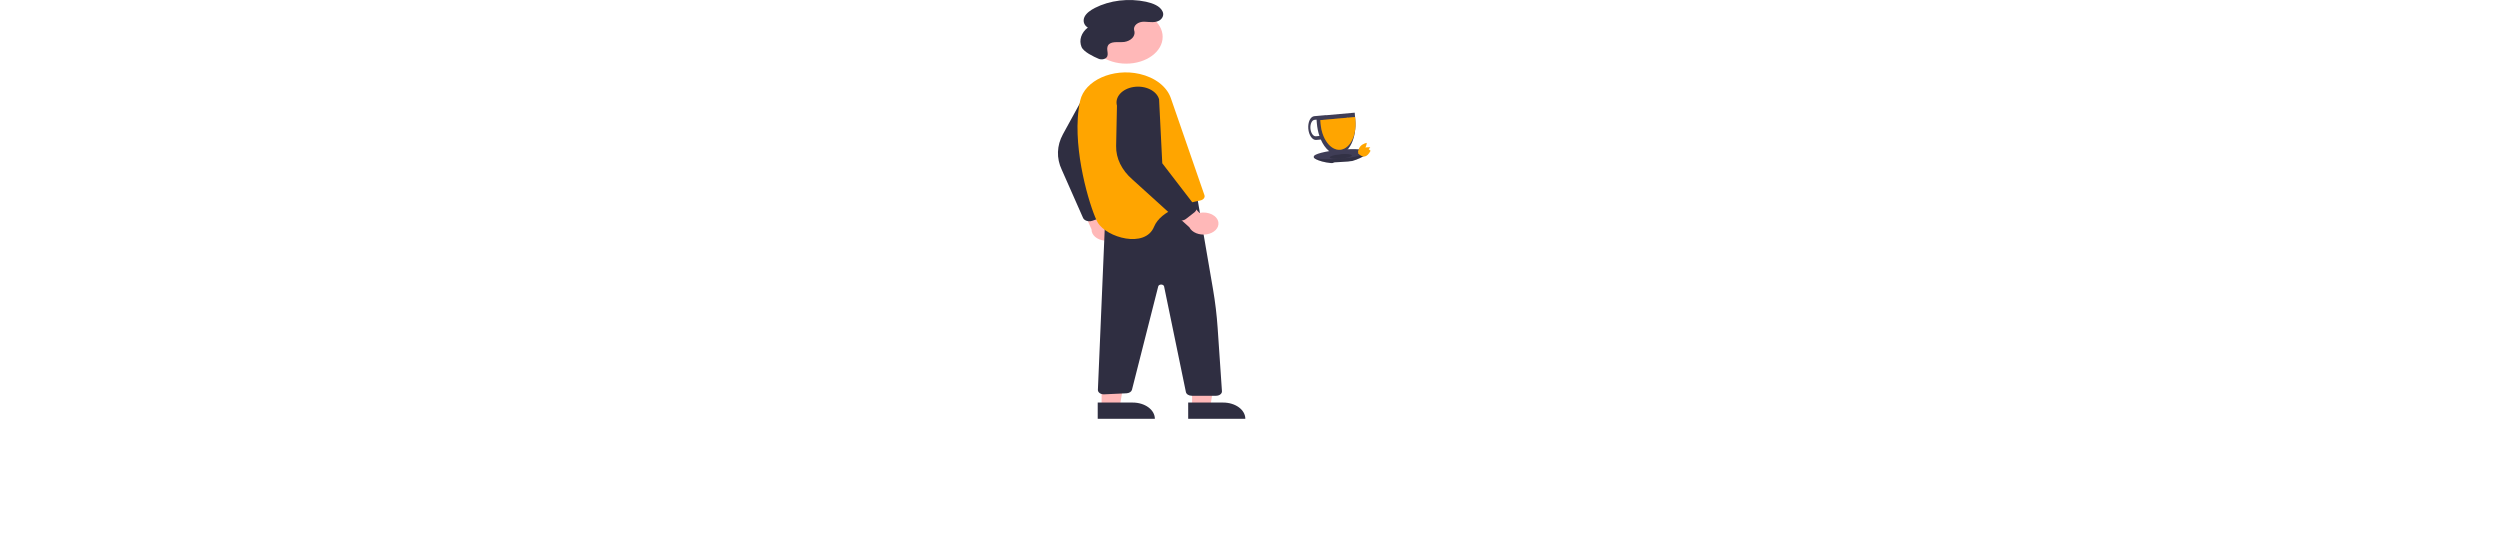 <svg width="371" height="83" viewBox="0 0 371 83" fill="none" xmlns="http://www.w3.org/2000/svg">
<g id="Mask Group">
<g id="cup">
<path id="Vector" d="M194.97 23.35C194.995 23.652 196.853 24.401 199.054 24.203C201.254 24.006 202.964 22.936 202.94 22.633C202.915 22.331 201.165 22.909 198.964 23.107C196.763 23.305 194.945 23.047 194.97 23.35Z" fill="#3F3D56"/>
<path id="Vector_2" opacity="0.2" d="M194.97 23.35C194.995 23.652 196.853 24.401 199.054 24.203C201.254 24.006 202.964 22.936 202.94 22.633C202.915 22.331 201.165 22.909 198.964 23.107C196.763 23.305 194.945 23.047 194.97 23.35Z" fill="black"/>
<path id="Vector_3" d="M199 23.542C196.799 23.74 194.991 23.605 194.961 23.24C194.931 22.875 196.691 22.418 198.892 22.22C201.093 22.023 202.901 22.158 202.931 22.523C202.96 22.888 201.2 23.345 199 23.542Z" fill="#3F3D56"/>
<path id="Vector_4" opacity="0.2" d="M199 23.542C198.093 23.624 197.347 23.542 197.332 23.359C197.317 23.177 198.04 22.963 198.946 22.881C199.852 22.8 200.599 22.882 200.614 23.064C200.628 23.247 199.906 23.461 199 23.542Z" fill="black"/>
<path id="Vector_5" d="M195.038 17.24L196.807 17.081L196.809 17.1L201.04 16.72L201.126 17.768C201.346 20.464 200.246 22.765 198.67 22.906L198.67 22.906C198.172 22.951 197.663 22.772 197.196 22.386C196.729 22 196.319 21.421 196.008 20.706L195.326 20.768C195.052 20.792 194.775 20.63 194.554 20.317C194.334 20.003 194.189 19.564 194.15 19.096C194.112 18.629 194.184 18.17 194.351 17.822C194.517 17.474 194.764 17.264 195.038 17.24ZM195.281 20.224L195.803 20.177C195.602 19.585 195.472 18.94 195.418 18.281L195.376 17.757L195.082 17.784C194.893 17.801 194.722 17.945 194.607 18.186C194.492 18.427 194.442 18.744 194.468 19.068C194.495 19.392 194.595 19.695 194.748 19.912C194.9 20.129 195.092 20.241 195.281 20.224Z" fill="#3F3D56"/>
<path id="Vector_6" d="M201.093 17.361L201.138 17.91C201.321 20.159 200.314 22.093 198.892 22.22C197.47 22.348 196.164 20.622 195.981 18.373L195.936 17.825L201.093 17.361Z" fill="#FFA500"/>
<path id="Vector_7" d="M200.029 18.789C199.899 18.8 199.77 18.514 199.74 18.149C199.71 17.784 199.791 17.478 199.921 17.467C200.05 17.455 200.179 17.742 200.209 18.107C200.239 18.472 200.158 18.777 200.029 18.789Z" fill="#FFA500"/>
<path id="Vector_8" d="M196.801 19.745C196.671 19.756 196.554 19.618 196.539 19.435C196.525 19.253 196.617 19.095 196.747 19.084C196.876 19.072 196.993 19.211 197.008 19.393C197.023 19.576 196.93 19.733 196.801 19.745Z" fill="#FFA500"/>
<path id="Vector_9" d="M202.607 22.468C202.102 22.674 201.521 22.608 201.521 22.608C201.521 22.608 201.758 22.207 202.263 22.002C202.768 21.796 203.349 21.862 203.349 21.862C203.349 21.862 203.112 22.262 202.607 22.468Z" fill="#FFA500"/>
<path id="Vector_10" d="M202.535 23.221C202.022 23.323 201.532 22.749 201.532 22.749C201.785 22.261 202.075 21.977 202.389 21.91C202.902 21.808 203.391 22.382 203.391 22.382C203.139 22.87 202.848 23.154 202.535 23.221Z" fill="#FFA500"/>
<path id="Vector_11" d="M202.451 22.153C202.092 22.553 201.524 22.65 201.524 22.65C201.524 22.65 201.537 22.098 201.896 21.698C202.255 21.298 202.823 21.201 202.823 21.201C202.823 21.201 202.81 21.753 202.451 22.153Z" fill="#FFA500"/>
<path id="Vector_12" opacity="0.3" d="M201.093 17.361L201.138 17.91C201.321 20.159 200.314 22.093 198.892 22.22C197.47 22.348 196.164 20.622 195.981 18.373L195.936 17.825L201.093 17.361Z" fill="#FFA500"/>
</g>
<g id="text">
<g id="Furni Ture" filter="url(#filter0_b)">
<path d="M1.406 23.375C1.406 23 1.516 22.734 1.734 22.578C1.953 22.422 2.219 22.312 2.531 22.25C2.844 22.188 3.172 22.156 3.516 22.156C3.859 22.156 4.156 22.141 4.406 22.109V27.078C6.688 26.391 8.578 25.781 10.078 25.25C11.578 24.688 12.938 24.203 14.156 23.797C15.375 23.359 16.562 22.969 17.719 22.625C18.875 22.25 20.25 21.891 21.844 21.547C22.094 21.547 22.266 21.672 22.359 21.922C22.453 22.172 22.5 22.391 22.5 22.578C22.5 22.984 22.281 23.312 21.844 23.562L4.594 29.891L5.391 45.078C7.953 43.641 10.109 42.422 11.859 41.422C13.641 40.422 15.109 39.594 16.266 38.938C17.422 38.281 18.312 37.781 18.938 37.438C19.594 37.094 20.078 36.844 20.391 36.688C20.703 36.531 20.891 36.438 20.953 36.406C21.016 36.375 21.062 36.359 21.094 36.359C21.375 36.266 21.562 36.281 21.656 36.406C21.75 36.5 21.797 36.656 21.797 36.875C21.797 37.094 21.75 37.344 21.656 37.625C21.594 37.906 21.516 38.172 21.422 38.422C21.266 38.641 20.75 39.016 19.875 39.547C19.031 40.078 18.016 40.688 16.828 41.375C15.641 42.062 14.375 42.797 13.031 43.578C11.719 44.328 10.484 45.031 9.328 45.688C8.203 46.344 7.266 46.922 6.516 47.422C5.766 47.922 5.391 48.25 5.391 48.406L5.531 60.641C5.531 61.078 5.453 61.422 5.297 61.672C5.141 61.922 4.891 62.047 4.547 62.047C4.172 62.047 3.828 61.562 3.516 60.594C3.234 59.594 2.984 58.281 2.766 56.656C2.547 55 2.359 53.109 2.203 50.984C2.047 48.828 1.922 46.609 1.828 44.328C1.734 42.047 1.656 39.781 1.594 37.531C1.531 35.25 1.484 33.156 1.453 31.25C1.422 29.344 1.406 27.688 1.406 26.281C1.406 24.875 1.406 23.906 1.406 23.375ZM51.373 34.344C51.404 34.156 51.498 33.953 51.654 33.734C51.842 33.484 52.061 33.312 52.311 33.219C52.592 33.125 52.889 33.172 53.201 33.359C53.545 33.516 53.889 33.891 54.233 34.484C54.108 36.891 53.951 39.297 53.764 41.703C53.608 44.078 53.529 46.438 53.529 48.781C53.561 51.094 53.717 53.391 53.998 55.672C54.311 57.953 54.858 60.172 55.639 62.328C55.67 62.547 55.592 62.734 55.404 62.891C55.217 63.078 54.967 63.203 54.654 63.266C54.342 63.359 54.029 63.391 53.717 63.359C53.404 63.328 53.154 63.188 52.967 62.938L51.326 55.109C51.201 55.516 50.842 56.109 50.248 56.891C49.686 57.672 49.014 58.469 48.233 59.281C47.483 60.062 46.701 60.766 45.889 61.391C45.076 61.984 44.373 62.297 43.779 62.328C42.311 62.422 41.154 61.906 40.311 60.781C39.467 59.656 38.842 58.188 38.436 56.375C38.061 54.531 37.842 52.484 37.779 50.234C37.717 47.984 37.717 45.797 37.779 43.672C37.842 41.547 37.92 39.625 38.014 37.906C38.108 36.188 38.108 34.922 38.014 34.109C38.108 33.859 38.264 33.672 38.483 33.547C38.733 33.422 38.998 33.359 39.279 33.359C39.561 33.359 39.826 33.422 40.076 33.547C40.358 33.672 40.561 33.859 40.686 34.109C40.748 35.172 40.764 36.5 40.733 38.094C40.701 39.688 40.67 41.391 40.639 43.203C40.608 44.984 40.608 46.781 40.639 48.594C40.701 50.406 40.826 52.062 41.014 53.562C41.201 55.031 41.483 56.266 41.858 57.266C42.264 58.234 42.826 58.781 43.545 58.906C44.076 58.906 44.608 58.734 45.139 58.391C45.67 58.047 46.201 57.609 46.733 57.078C47.264 56.516 47.764 55.906 48.233 55.25C48.701 54.562 49.108 53.906 49.451 53.281C49.795 52.625 50.076 52.031 50.295 51.5C50.514 50.969 50.639 50.562 50.67 50.281C50.701 49.906 50.748 49.312 50.811 48.5C50.873 47.656 50.92 46.719 50.951 45.688C51.014 44.625 51.061 43.5 51.092 42.312C51.154 41.125 51.201 40.016 51.233 38.984C51.295 37.922 51.326 36.984 51.326 36.172C51.358 35.328 51.373 34.719 51.373 34.344ZM71.34 61.109C71.246 56.797 71.168 53.141 71.106 50.141C71.043 47.141 70.996 44.656 70.965 42.688C70.934 40.719 70.903 39.188 70.871 38.094C70.871 36.969 70.856 36.141 70.824 35.609C70.824 35.078 70.824 34.766 70.824 34.672C70.824 34.547 70.824 34.469 70.824 34.438C70.856 34.156 70.996 33.922 71.246 33.734C71.496 33.547 71.762 33.438 72.043 33.406C72.356 33.344 72.653 33.375 72.934 33.5C73.215 33.625 73.418 33.828 73.543 34.109L73.684 44.891C74.153 42.734 74.903 40.938 75.934 39.5C76.996 38.062 78.184 36.938 79.496 36.125C80.809 35.281 82.168 34.734 83.574 34.484C85.012 34.234 86.34 34.219 87.559 34.438C87.965 34.531 88.262 34.703 88.449 34.953C88.668 35.203 88.778 35.484 88.778 35.797C88.809 36.078 88.731 36.359 88.543 36.641C88.387 36.891 88.168 37.078 87.887 37.203C86.481 37.109 85.153 37.234 83.903 37.578C82.684 37.891 81.559 38.375 80.528 39.031C79.528 39.656 78.637 40.406 77.856 41.281C77.106 42.156 76.512 43.078 76.074 44.047C75.418 45.453 74.965 46.938 74.715 48.5C74.496 50.031 74.356 51.562 74.293 53.094C74.262 54.625 74.262 56.078 74.293 57.453C74.356 58.828 74.371 60.031 74.34 61.062C74.309 61.406 74.153 61.672 73.871 61.859C73.621 62.016 73.324 62.094 72.981 62.094C72.668 62.125 72.34 62.062 71.996 61.906C71.684 61.719 71.465 61.453 71.34 61.109ZM104.151 34.062C104.182 33.75 104.307 33.5 104.526 33.312C104.744 33.125 104.994 33.016 105.276 32.984C105.557 32.922 105.838 32.953 106.119 33.078C106.401 33.172 106.635 33.328 106.823 33.547L106.682 52.297C107.276 50.047 107.807 47.828 108.276 45.641C108.776 43.422 109.385 41.422 110.104 39.641C110.823 37.828 111.729 36.344 112.823 35.188C113.916 34 115.369 33.328 117.182 33.172C118.151 33.078 118.994 33.375 119.713 34.062C120.432 34.719 121.041 35.625 121.541 36.781C122.073 37.938 122.51 39.297 122.854 40.859C123.198 42.391 123.463 44 123.651 45.688C123.869 47.344 124.026 49.016 124.119 50.703C124.213 52.391 124.276 53.953 124.307 55.391C124.338 56.828 124.338 58.094 124.307 59.188C124.307 60.281 124.291 61.078 124.26 61.578C124.041 62.109 123.651 62.453 123.088 62.609C122.557 62.797 122.073 62.578 121.635 61.953C121.604 61.359 121.588 60.344 121.588 58.906C121.588 57.438 121.557 55.766 121.494 53.891C121.463 52.016 121.369 50.062 121.213 48.031C121.088 45.969 120.854 44.078 120.51 42.359C120.198 40.609 119.744 39.156 119.151 38C118.588 36.812 117.854 36.141 116.948 35.984C116.166 35.859 115.401 36.281 114.651 37.25C113.932 38.219 113.229 39.5 112.541 41.094C111.885 42.688 111.26 44.484 110.666 46.484C110.104 48.484 109.588 50.453 109.119 52.391C108.682 54.328 108.307 56.109 107.994 57.734C107.682 59.359 107.479 60.609 107.385 61.484C107.291 61.734 107.104 61.938 106.823 62.094C106.541 62.25 106.229 62.328 105.885 62.328C105.573 62.359 105.244 62.312 104.901 62.188C104.588 62.062 104.354 61.828 104.198 61.484L104.151 34.062ZM140.571 33.219C140.758 33.125 140.977 33.047 141.227 32.984C141.477 32.922 141.711 32.891 141.93 32.891C142.18 32.891 142.414 32.938 142.633 33.031C142.852 33.125 143.024 33.297 143.149 33.547C143.149 35.578 143.164 37.781 143.196 40.156C143.258 42.5 143.321 44.891 143.383 47.328C143.477 49.734 143.555 52.109 143.617 54.453C143.68 56.797 143.742 58.969 143.805 60.969C143.836 61.438 143.711 61.797 143.43 62.047C143.149 62.297 142.836 62.422 142.492 62.422C142.18 62.422 141.883 62.297 141.602 62.047C141.321 61.828 141.18 61.469 141.18 60.969L140.571 33.219ZM140.008 23.656C140.008 23.25 140.149 22.984 140.43 22.859C140.711 22.703 141.024 22.625 141.367 22.625C142.055 22.625 142.477 22.859 142.633 23.328C142.821 23.766 142.914 24.281 142.914 24.875C142.727 25.25 142.477 25.516 142.164 25.672C141.852 25.828 141.524 25.859 141.18 25.766C140.867 25.672 140.586 25.453 140.336 25.109C140.117 24.766 140.008 24.281 140.008 23.656ZM212.895 25.953C211.676 25.797 210.458 25.781 209.239 25.906C208.02 26 206.801 26.125 205.583 26.281C204.395 26.438 203.192 26.594 201.973 26.75C200.754 26.875 199.536 26.891 198.317 26.797C197.973 26.766 197.614 26.688 197.239 26.562C196.895 26.438 196.754 26.109 196.817 25.578C196.848 25.234 197.02 24.891 197.333 24.547C197.645 24.203 197.973 24.047 198.317 24.078L212.426 23.234C212.458 23.078 212.52 22.859 212.614 22.578C212.708 22.266 212.833 21.969 212.989 21.688C213.145 21.406 213.333 21.172 213.551 20.984C213.77 20.766 214.02 20.672 214.301 20.703C214.708 20.734 215.02 20.875 215.239 21.125C215.489 21.344 215.692 21.594 215.848 21.875C216.004 22.125 216.145 22.359 216.27 22.578C216.395 22.797 216.551 22.922 216.739 22.953C221.77 22.953 226.942 22.859 232.254 22.672C232.348 22.672 232.598 22.688 233.004 22.719C233.411 22.719 233.692 22.734 233.848 22.766C234.036 23.297 233.833 23.719 233.239 24.031C232.676 24.312 231.848 24.531 230.754 24.688C229.692 24.844 228.473 24.953 227.098 25.016C225.723 25.078 224.348 25.125 222.973 25.156C221.629 25.188 220.348 25.234 219.129 25.297C217.942 25.359 217.004 25.453 216.317 25.578C216.067 27.203 215.926 28.953 215.895 30.828C215.864 32.703 215.864 34.641 215.895 36.641C215.958 38.641 216.051 40.672 216.176 42.734C216.301 44.797 216.411 46.828 216.504 48.828C216.629 50.828 216.708 52.766 216.739 54.641C216.77 56.516 216.723 58.266 216.598 59.891C216.786 60.891 216.692 61.469 216.317 61.625C215.973 61.75 215.301 61.734 214.301 61.578C214.051 60.297 213.864 58.75 213.739 56.938C213.614 55.094 213.52 53.109 213.458 50.984C213.395 48.828 213.364 46.609 213.364 44.328C213.364 42.016 213.348 39.75 213.317 37.531C213.286 35.312 213.239 33.219 213.176 31.25C213.145 29.25 213.051 27.484 212.895 25.953ZM250.393 34.344C250.424 34.156 250.518 33.953 250.674 33.734C250.862 33.484 251.081 33.312 251.331 33.219C251.612 33.125 251.909 33.172 252.221 33.359C252.565 33.516 252.909 33.891 253.253 34.484C253.128 36.891 252.971 39.297 252.784 41.703C252.628 44.078 252.549 46.438 252.549 48.781C252.581 51.094 252.737 53.391 253.018 55.672C253.331 57.953 253.878 60.172 254.659 62.328C254.69 62.547 254.612 62.734 254.424 62.891C254.237 63.078 253.987 63.203 253.674 63.266C253.362 63.359 253.049 63.391 252.737 63.359C252.424 63.328 252.174 63.188 251.987 62.938L250.346 55.109C250.221 55.516 249.862 56.109 249.268 56.891C248.706 57.672 248.034 58.469 247.253 59.281C246.503 60.062 245.721 60.766 244.909 61.391C244.096 61.984 243.393 62.297 242.799 62.328C241.331 62.422 240.174 61.906 239.331 60.781C238.487 59.656 237.862 58.188 237.456 56.375C237.081 54.531 236.862 52.484 236.799 50.234C236.737 47.984 236.737 45.797 236.799 43.672C236.862 41.547 236.94 39.625 237.034 37.906C237.128 36.188 237.128 34.922 237.034 34.109C237.128 33.859 237.284 33.672 237.503 33.547C237.753 33.422 238.018 33.359 238.299 33.359C238.581 33.359 238.846 33.422 239.096 33.547C239.378 33.672 239.581 33.859 239.706 34.109C239.768 35.172 239.784 36.5 239.753 38.094C239.721 39.688 239.69 41.391 239.659 43.203C239.628 44.984 239.628 46.781 239.659 48.594C239.721 50.406 239.846 52.062 240.034 53.562C240.221 55.031 240.503 56.266 240.878 57.266C241.284 58.234 241.846 58.781 242.565 58.906C243.096 58.906 243.628 58.734 244.159 58.391C244.69 58.047 245.221 57.609 245.753 57.078C246.284 56.516 246.784 55.906 247.253 55.25C247.721 54.562 248.128 53.906 248.471 53.281C248.815 52.625 249.096 52.031 249.315 51.5C249.534 50.969 249.659 50.562 249.69 50.281C249.721 49.906 249.768 49.312 249.831 48.5C249.893 47.656 249.94 46.719 249.971 45.688C250.034 44.625 250.081 43.5 250.112 42.312C250.174 41.125 250.221 40.016 250.253 38.984C250.315 37.922 250.346 36.984 250.346 36.172C250.378 35.328 250.393 34.719 250.393 34.344ZM270.36 61.109C270.266 56.797 270.188 53.141 270.126 50.141C270.063 47.141 270.016 44.656 269.985 42.688C269.954 40.719 269.922 39.188 269.891 38.094C269.891 36.969 269.876 36.141 269.844 35.609C269.844 35.078 269.844 34.766 269.844 34.672C269.844 34.547 269.844 34.469 269.844 34.438C269.876 34.156 270.016 33.922 270.266 33.734C270.516 33.547 270.782 33.438 271.063 33.406C271.376 33.344 271.672 33.375 271.954 33.5C272.235 33.625 272.438 33.828 272.563 34.109L272.704 44.891C273.172 42.734 273.922 40.938 274.954 39.5C276.016 38.062 277.204 36.938 278.516 36.125C279.829 35.281 281.188 34.734 282.594 34.484C284.032 34.234 285.36 34.219 286.579 34.438C286.985 34.531 287.282 34.703 287.469 34.953C287.688 35.203 287.797 35.484 287.797 35.797C287.829 36.078 287.751 36.359 287.563 36.641C287.407 36.891 287.188 37.078 286.907 37.203C285.501 37.109 284.172 37.234 282.922 37.578C281.704 37.891 280.579 38.375 279.547 39.031C278.547 39.656 277.657 40.406 276.876 41.281C276.126 42.156 275.532 43.078 275.094 44.047C274.438 45.453 273.985 46.938 273.735 48.5C273.516 50.031 273.376 51.562 273.313 53.094C273.282 54.625 273.282 56.078 273.313 57.453C273.376 58.828 273.391 60.031 273.36 61.062C273.329 61.406 273.172 61.672 272.891 61.859C272.641 62.016 272.344 62.094 272.001 62.094C271.688 62.125 271.36 62.062 271.016 61.906C270.704 61.719 270.485 61.453 270.36 61.109ZM302.796 49.484C302.577 49.672 302.186 49.75 301.624 49.719C301.092 49.656 300.592 49.531 300.124 49.344C299.686 49.156 299.389 48.906 299.233 48.594C299.077 48.25 299.264 47.859 299.796 47.422C300.014 47.234 300.249 47.109 300.499 47.047C300.78 46.953 301.046 46.875 301.296 46.812C301.577 46.719 301.796 46.594 301.952 46.438C302.139 46.281 302.249 46.031 302.28 45.688C302.311 44.281 302.421 42.844 302.608 41.375C302.827 39.906 303.217 38.594 303.78 37.438C304.342 36.281 305.139 35.359 306.171 34.672C307.233 33.984 308.624 33.719 310.342 33.875C310.967 33.875 311.671 34.031 312.452 34.344C313.233 34.625 313.983 35.016 314.702 35.516C315.421 35.984 316.046 36.562 316.577 37.25C317.108 37.906 317.436 38.625 317.561 39.406C317.78 39.719 317.655 40.109 317.186 40.578C316.717 41.047 316.061 41.578 315.217 42.172C314.374 42.734 313.421 43.312 312.358 43.906C311.296 44.5 310.264 45.062 309.264 45.594C308.296 46.125 307.436 46.594 306.686 47C305.936 47.406 305.452 47.688 305.233 47.844C305.421 49.062 305.624 50.344 305.842 51.688C306.061 53.031 306.374 54.266 306.78 55.391C307.186 56.516 307.686 57.453 308.28 58.203C308.905 58.922 309.686 59.281 310.624 59.281C311.999 59.375 313.171 59.172 314.139 58.672C315.139 58.172 315.967 57.516 316.624 56.703C317.28 55.891 317.796 55 318.171 54.031C318.577 53.062 318.874 52.141 319.061 51.266C319.28 50.391 319.421 49.656 319.483 49.062C319.577 48.438 319.655 48.094 319.717 48.031C320.061 47.844 320.452 47.844 320.889 48.031C321.327 48.188 321.577 48.641 321.639 49.391C321.671 50.609 321.405 52 320.842 53.562C320.28 55.125 319.499 56.562 318.499 57.875C317.53 59.188 316.358 60.25 314.983 61.062C313.639 61.844 312.202 62.109 310.671 61.859C309.077 61.828 307.811 61.375 306.874 60.5C305.936 59.594 305.186 58.516 304.624 57.266C304.092 55.984 303.702 54.641 303.452 53.234C303.202 51.828 302.983 50.578 302.796 49.484ZM315.077 39.406C314.077 38.031 313.061 37.156 312.03 36.781C310.999 36.406 309.936 36.297 308.842 36.453C308.186 36.547 307.608 36.859 307.108 37.391C306.608 37.891 306.202 38.547 305.889 39.359C305.577 40.141 305.358 41.031 305.233 42.031C305.108 43 305.092 44 305.186 45.031L315.077 39.406Z" fill="white"/>
</g>
</g>
<g id="man">
<path id="Vector_13" d="M166.36 34.509C166.445 34.28 166.461 34.039 166.407 33.805C166.352 33.571 166.229 33.348 166.044 33.152C165.86 32.957 165.62 32.793 165.34 32.674C165.06 32.554 164.749 32.481 164.426 32.459L162.534 26.847L159.764 29.056L161.986 34.047C161.972 34.447 162.159 34.837 162.51 35.143C162.862 35.449 163.354 35.649 163.893 35.706C164.432 35.763 164.981 35.673 165.436 35.452C165.891 35.232 166.219 34.896 166.36 34.509H166.36Z" fill="#FFB8B8"/>
<path id="Vector_14" d="M161.285 32.783C161.157 32.744 161.041 32.685 160.946 32.611C160.85 32.536 160.777 32.448 160.731 32.351L157.572 25.203C156.755 23.486 156.815 21.61 157.74 19.923L160.785 14.364C160.854 14.06 161.003 13.769 161.225 13.507C161.447 13.246 161.736 13.019 162.077 12.839C162.418 12.66 162.804 12.532 163.212 12.462C163.621 12.393 164.044 12.383 164.458 12.434C164.871 12.484 165.267 12.595 165.623 12.758C165.978 12.921 166.287 13.134 166.53 13.385C166.774 13.636 166.948 13.92 167.042 14.22C167.136 14.521 167.149 14.832 167.08 15.136L162.878 24.125L164.348 31.445C164.368 31.593 164.325 31.743 164.225 31.873C164.125 32.004 163.973 32.108 163.789 32.173L162.093 32.768C161.911 32.832 161.707 32.854 161.508 32.83C161.431 32.821 161.357 32.805 161.285 32.783V32.783Z" fill="#2F2E41"/>
<path id="Vector_15" d="M176.905 60.307L179.603 60.307L180.886 52.656L176.904 52.656L176.905 60.307Z" fill="#FFB8B8"/>
<path id="Vector_16" d="M184.807 62.149L176.327 62.149L176.326 59.74L181.53 59.74C182.399 59.74 183.232 59.994 183.847 60.445C184.461 60.897 184.807 61.51 184.807 62.149V62.149V62.149Z" fill="#2F2E41"/>
<path id="Vector_17" d="M163.479 60.307L166.178 60.307L167.461 52.656L163.479 52.656L163.479 60.307Z" fill="#FFB8B8"/>
<path id="Vector_18" d="M171.381 62.149L162.901 62.149L162.901 59.74L168.105 59.74C168.974 59.74 169.807 59.994 170.422 60.445C171.036 60.897 171.381 61.51 171.381 62.149V62.149V62.149Z" fill="#2F2E41"/>
<path id="Vector_19" d="M177.642 29.123L180.014 42.938C180.34 44.838 180.568 46.744 180.698 48.657L181.337 58.053C181.343 58.14 181.325 58.228 181.284 58.31C181.242 58.392 181.178 58.468 181.096 58.531C181.014 58.595 180.915 58.645 180.805 58.68C180.696 58.715 180.577 58.732 180.458 58.732H176.858C176.648 58.732 176.444 58.677 176.284 58.576C176.125 58.475 176.02 58.335 175.988 58.182L172.75 42.502C172.735 42.426 172.683 42.357 172.605 42.306C172.527 42.256 172.427 42.228 172.323 42.227C172.219 42.225 172.117 42.251 172.037 42.299C171.956 42.348 171.902 42.416 171.883 42.491L167.982 57.848C167.944 57.986 167.845 58.111 167.701 58.204C167.557 58.297 167.375 58.353 167.184 58.364L163.871 58.518C163.748 58.525 163.624 58.512 163.508 58.481C163.392 58.451 163.286 58.403 163.197 58.34C163.108 58.277 163.038 58.201 162.992 58.117C162.945 58.033 162.923 57.943 162.927 57.852L163.997 32.682L177.642 29.123Z" fill="#2F2E41"/>
<path id="Vector_20" d="M167.133 9.445C170.119 9.445 172.539 7.665 172.539 5.471C172.539 3.276 170.119 1.497 167.133 1.497C164.148 1.497 161.728 3.276 161.728 5.471C161.728 7.665 164.148 9.445 167.133 9.445Z" fill="#FFB8B8"/>
<path id="Vector_21" d="M162.896 33.006C164.217 35.271 169.939 36.889 171.26 33.653C172.281 31.152 176.326 30.1 178.111 29.752C178.335 29.708 178.527 29.601 178.645 29.454C178.763 29.307 178.797 29.131 178.74 28.966L173.751 14.557C173.46 13.718 172.882 12.948 172.07 12.32C171.258 11.692 170.241 11.228 169.116 10.972C165.15 10.069 160.968 11.928 160.297 14.939C160.114 15.784 159.997 16.635 159.947 17.489C159.533 23.846 162.027 31.514 162.896 33.006Z" fill="#FFA500"/>
<path id="Vector_22" d="M180.809 33.002C180.777 32.765 180.674 32.537 180.509 32.332C180.343 32.128 180.119 31.953 179.851 31.819C179.584 31.685 179.279 31.596 178.96 31.558C178.641 31.52 178.314 31.535 178.002 31.599L173.492 26.863L171.987 29.656L176.501 33.726C176.684 34.103 177.049 34.418 177.527 34.61C178.005 34.803 178.562 34.86 179.093 34.771C179.624 34.681 180.092 34.452 180.408 34.126C180.724 33.8 180.867 33.4 180.809 33.002L180.809 33.002Z" fill="#FFB8B8"/>
<path id="Vector_23" d="M175.23 32.732C175.091 32.729 174.954 32.705 174.829 32.661C174.703 32.617 174.592 32.553 174.502 32.476L168.058 26.64C166.457 25.254 165.595 23.487 165.633 21.668L165.757 15.676C165.673 15.375 165.67 15.063 165.749 14.761C165.828 14.458 165.987 14.17 166.218 13.913C166.449 13.655 166.746 13.434 167.093 13.261C167.44 13.088 167.83 12.968 168.241 12.906C168.651 12.844 169.074 12.842 169.486 12.9C169.897 12.958 170.289 13.076 170.639 13.245C170.989 13.415 171.29 13.634 171.525 13.889C171.76 14.144 171.924 14.431 172.008 14.733L172.482 24.232L177.434 30.673C177.525 30.807 177.558 30.958 177.528 31.106C177.499 31.254 177.408 31.392 177.268 31.501L175.976 32.505C175.837 32.612 175.658 32.686 175.46 32.717C175.385 32.729 175.307 32.734 175.23 32.732V32.732Z" fill="#2F2E41"/>
<path id="Vector_24" d="M163.03 8.721C163.147 8.772 163.278 8.802 163.413 8.81C163.547 8.817 163.683 8.802 163.809 8.765C163.934 8.728 164.047 8.67 164.137 8.596C164.227 8.522 164.293 8.434 164.33 8.338L164.333 8.329C164.431 8.027 164.349 7.712 164.321 7.403C164.293 7.093 164.334 6.753 164.621 6.526C165.155 6.102 166.106 6.327 166.879 6.219C167.331 6.145 167.731 5.952 168.004 5.677C168.277 5.401 168.405 5.062 168.362 4.722C168.351 4.658 168.334 4.594 168.314 4.529C168.266 4.366 168.27 4.197 168.325 4.035C168.381 3.874 168.486 3.723 168.634 3.597C168.782 3.47 168.968 3.37 169.177 3.305C169.386 3.24 169.612 3.212 169.839 3.222C170.62 3.255 171.463 3.428 172.109 3.003C172.346 2.836 172.51 2.62 172.581 2.384C172.653 2.148 172.628 1.902 172.511 1.676C172.142 0.893 171.099 0.484 170.067 0.258C168.791 -0.013 167.449 -0.071 166.138 0.087C164.827 0.245 163.581 0.616 162.49 1.172C161.838 1.51 161.229 1.934 160.951 2.484C160.674 3.033 160.808 3.727 161.434 4.089C160.949 4.467 160.607 4.932 160.443 5.438C160.279 5.944 160.298 6.472 160.5 6.97C160.809 7.703 162.285 8.406 163.03 8.721Z" fill="#2F2E41"/>
</g>
</g>
<defs>
<filter id="filter0_b" x="-2.594" y="16.697" width="328.236" height="50.674" filterUnits="userSpaceOnUse" color-interpolation-filters="sRGB">
<feFlood flood-opacity="0" result="BackgroundImageFix"/>
<feGaussianBlur in="BackgroundImage" stdDeviation="2"/>
<feComposite in2="SourceAlpha" operator="in" result="effect1_backgroundBlur"/>
<feBlend mode="normal" in="SourceGraphic" in2="effect1_backgroundBlur" result="shape"/>
</filter>
</defs>
</svg>
